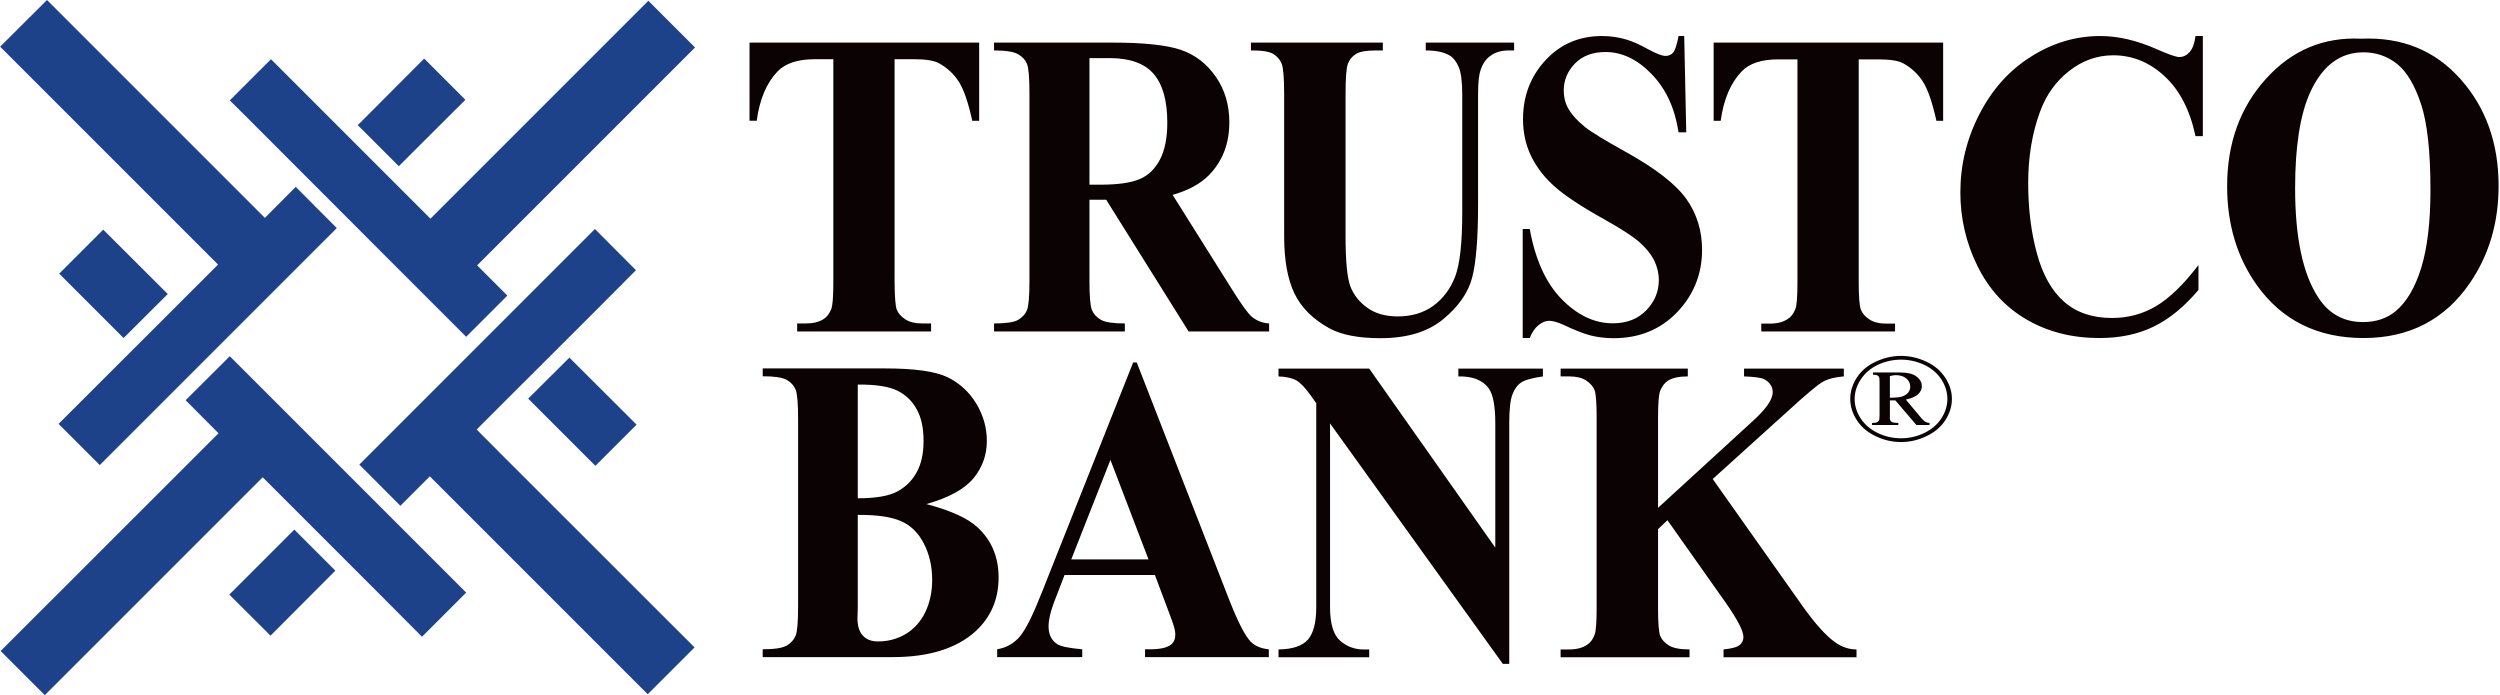 <svg version="1.2" xmlns="http://www.w3.org/2000/svg" viewBox="0 0 1596 444" width="1596" height="444">
	<title>178949-svg</title>
	<style>
		.s0 { fill: #1d428a } 
		.s1 { fill: #0a0203 } 
	</style>
	<g id="surface1">
		<path id="Layer" fill-rule="evenodd" class="s0" d="m297.6 378.3l-28.2 28.2c0 0-15.9-15.9-26-26.1l-75.7-75.7-54.2 54.2c-39 39-84.9 84.9-84.9 84.9l-28.2-28.2 126.8-126.7 12.3-12.3-21-21.1 28.2-28.1z"/>
		<path id="Layer" fill-rule="evenodd" class="s0" d="m270.8 37.4l26.3 26.3-42.5 42.4-26.2-26.2zm-29.6 121.2l-85.2-85.3-9.3-9.2 26.3-26.3 40.4 40.4 50.9 50.9 10.5 10.5 139.1-139.1 29.8 29.8-139.1 139.1 19.3 19.3-26.3 26.3zm165.2 112.5l-26.3 26.3-42.9-42.9 26.3-26.2zm-275.9-93.5c4.7-4.7 8.7-8.7 8.7-8.7l-18.2-18.2-120.9-120.9 29.9-29.8 139.1 139.1 19.7-19.8 26.2 26.3c0 0-3.4 3.5-9.2 9.2l-142.1 142.1-26.3-26.3c0 0 82.7-82.6 93.1-93zm-92.7-2.9l28.1-28.1 41.2 41.1-28.2 28.1zm342-28.5l26.2 26.3-26.8 26.9-57.7 57.6-17.2 17.2 15.3 15.4 123.8 123.7-29.9 29.9-139.1-139.1-18.8 18.8-26.2-26.3zm-207.1 259.6l-26.3-26.2 41.5-41.5 26.2 26.2z"/>
		<path id="Layer" fill-rule="evenodd" class="s1" d="m625.1 27.2v49.9h-4.4q-3.8-17.3-8.5-24.8-4.7-7.5-12.9-12-4.6-2.5-16-2.5h-12.2v142.2q0.1 14.2 1.4 17.7 1.4 3.5 5.5 6.2 4 2.6 11 2.6h5.4v5.1h-85.5v-5.1h5.4q7.1 0 11.5-2.8 3.1-1.9 4.9-6.5 1.3-3.3 1.3-17.2v-142.2h-11.8q-16.4 0-23.9 7.9-10.5 11-13.2 31.4h-4.6v-49.9zm70.4 100.3v51.7q0 15 1.6 18.8 1.7 3.9 5.8 6.2 4 2.3 15.2 2.3v5.1h-83.5v-5.1q11.3 0 15.4-2.3 4-2.4 5.6-6.2 1.6-3.8 1.6-18.8v-119.6q0-15-1.6-18.9-1.6-3.8-5.7-6.1-4.1-2.4-15.3-2.4v-5h75.8q29.6 0 43.4 4.6 13.7 4.7 22.3 17.1 8.7 12.4 8.7 29.2 0 20.4-13 33.7-8.3 8.4-23.2 12.6l39.2 62.4q7.7 12.1 11 15.1 4.9 4.2 11.4 4.6v5.1h-51.4l-52.6-84.1zm0-90.4v80.8h6.9q16.7 0 25-3.5 8.3-3.4 13.1-12.5 4.7-9 4.7-23.6 0-21-8.7-31.1-8.7-10.1-28.1-10.1zm103.1-9.9h84.2v5h-4.2q-9.5 0-13 2.3-3.6 2.2-5.1 6.2-1.5 3.9-1.5 19.7v90.3q0 24.7 3.3 32.7 3.3 8 10.9 13.3 7.6 5.3 19.1 5.3 13.3 0 22.6-6.7 9.3-6.7 14-18.5 4.6-11.9 4.6-41.2v-75.2q0-12.4-2.3-17.7-2.3-5.3-5.8-7.3-5.4-3.2-15.2-3.2v-5h56.4v5h-3.4q-6.8 0-11.4 3.2-4.6 3.1-6.6 9.4-1.6 4.3-1.6 15.6v70q0 32.5-3.8 46.9-3.8 14.4-18.5 26.5-14.6 12.1-40 12.1-21.2 0-32.8-6.4-15.7-8.7-22.2-22.3-6.5-13.6-6.5-36.5v-90.3q0-15.9-1.6-19.8-1.6-3.9-5.4-6.2-3.9-2.3-14.2-2.2zm276.6-4.2l1.3 61.5h-4.9q-3.5-23.1-17.2-37.2-13.6-14.1-29.5-14.1-12.3 0-19.5 7.4-7.1 7.4-7.1 17.1 0 6.1 2.5 10.9 3.5 6.4 11.2 12.6 5.6 4.5 26.1 15.9 28.6 15.9 38.6 30.1 9.9 14.1 9.9 32.3 0 23.1-15.9 39.8-16 16.6-40.5 16.6-7.7 0-14.6-1.7-6.9-1.8-17.2-6.7-5.8-2.7-9.5-2.7-3.2 0-6.6 2.7-3.5 2.7-5.7 8.3h-4.5v-69.6h4.5q5.3 29.4 20.4 44.8 15.1 15.4 32.6 15.4 13.4 0 21.4-8.3 8-8.3 8-19.3 0-6.5-3-12.6-3.1-6.1-9.4-11.6-6.2-5.5-22.1-14.4-22.3-12.4-32-21.1-9.8-8.7-15-19.4-5.2-10.7-5.2-23.6 0-22.1 14.3-37.6 14.3-15.5 36.1-15.5 7.9 0 15.4 2.2 5.7 1.6 13.8 6.1 8.1 4.4 11.4 4.4 3.1 0 4.9-2.2 1.8-2.2 3.4-10.5zm165.3 4.2v49.9h-4.3q-3.8-17.2-8.5-24.8-4.7-7.5-12.9-12-4.6-2.4-16-2.4h-12.2v142.2q0 14.1 1.4 17.6 1.4 3.6 5.4 6.2 4 2.7 11 2.7h5.4v5h-85.4v-5h5.4q7.1 0 11.4-2.9 3.2-1.9 5-6.5 1.3-3.3 1.3-17.1v-142.2h-11.8q-16.5-0.1-23.9 7.8-10.5 11-13.3 31.4h-4.5v-49.9zm165.8-4.2v63.9h-4.7q-5.3-25-19.8-38.3-14.4-13.3-32.7-13.3-15.3 0-28 9.9-12.8 9.9-18.7 26-7.6 20.5-7.6 45.6 0 24.8 5.6 45.1 5.5 20.3 17.3 30.7 11.8 10.4 30.6 10.4 15.4 0 28.2-7.6 12.8-7.6 27-26.2v15.9q-13.7 16.2-28.6 23.4-14.9 7.3-34.7 7.3-26.1 0-46.4-11.8-20.3-11.8-31.3-34-11-22.2-11-47.2 0-26.4 12.2-50 12.2-23.7 33-36.7 20.7-13.1 44.1-13.1 17.2 0 36.3 8.5 11.1 4.9 14.1 4.9 3.9 0 6.7-3.2 2.8-3.2 3.7-10.2zm101 1.7q39-1.7 63.4 25.7 24.4 27.3 24.4 68.3 0 35.1-18.2 61.8-24.1 35.3-68 35.3-44 0-68.1-33.7-19-26.7-19-63.2 0-41.1 24.7-68.5 24.7-27.4 60.8-25.7zm1.5 8.7q-22.4 0-34.1 25.8-9.5 21.2-9.5 60.9 0 47.2 14.7 69.7 10.2 15.8 28.6 15.8 12.4 0 20.7-6.8 10.6-8.7 16.5-27.8 5.9-19.1 5.9-49.8 0-36.6-6-54.7-6-18.2-15.3-25.7-9.4-7.4-21.5-7.4zm-917.4 288.4q23.2 6.1 32.6 14.8 13.5 12.4 13.5 32.1 0 20.8-14.8 34.4-18.2 16.4-52.9 16.4h-82.9v-5q11.3 0 15.4-2.4 4-2.4 5.6-6.2 1.6-3.8 1.6-18.7v-119.7q0-14.9-1.6-18.8-1.6-3.9-5.7-6.2-4.1-2.3-15.3-2.3v-5h78.2q28.1 0 39.8 5.6 11.6 5.7 18.4 16.9 6.7 11.2 6.7 23.8 0 13.4-8.5 23.8-8.6 10.4-30.1 16.5zm-43.8-3.7q17.1 0 25.2-4.3 8.1-4.4 12.4-12.3 4.4-7.9 4.4-20.1 0-12.2-4.3-20-4.3-7.9-12.2-11.9-8-4.1-25.5-4zm0 10.6v59.2l-0.2 6.8q0 7.3 3.4 11 3.3 3.8 9.8 3.8 9.6 0 17.7-4.8 8.1-4.9 12.5-14.1 4.3-9.1 4.3-20.4 0-12.9-5.3-23.2-5.3-10.3-14.6-14.3-9.2-4.1-27.6-4zm189.7 38.4h-57.7l-6.9 17.9q-3.3 9-3.3 14.8 0 7.8 5.5 11.4 3.3 2.2 16 3.3v5h-54.3v-5q8.8-1.5 14.5-8.2 5.6-6.7 13.9-27.8l58.4-147.1h2.3l58.9 151.2q8.4 21.4 13.8 27 4.1 4.2 11.6 4.9v5h-79v-5h3.3q9.5 0 13.3-3 2.7-2.2 2.7-6.2 0-2.5-0.8-5.1-0.2-1.2-3.6-10.2zm-4.1-10l-24.3-63.5-25 63.5zm140.9-121.8l80.5 114.3v-79.3q0-16.5-4.2-22.4-5.8-7.9-19.4-7.6v-5h54v5q-10.4 1.5-13.9 3.9-3.6 2.4-5.6 7.7-2 5.4-2 18.4v153.5h-4.1l-110.3-153.5v117.2q0 15.9 6.4 21.5 6.5 5.6 14.8 5.6h3.8v5h-57.9v-5q13.5-0.2 18.8-6.3 5.3-6.1 5.3-20.8v-130.1l-3.5-4.9q-5.2-7.3-9.1-9.6-4-2.3-11.5-2.6v-5zm219.3 70.5l57.4 81.2q12.2 17.1 21 23.2 6.3 4.4 13.4 4.4v5h-84.9v-5q8-0.8 10.4-2.9 2.3-2 2.3-5 0-5.7-11-21.5l-37.5-53.1-6 5.7v50.3q0 14.4 1.4 17.9 1.5 3.6 5.6 6.1 4.1 2.5 13.1 2.5v5h-82.3v-5h5.4q7.1 0 11.4-2.9 3.2-1.9 4.9-6.5 1.3-3.3 1.3-17.1v-121.3q0-14.1-1.3-17.7-1.4-3.5-5.4-6.2-4-2.6-10.9-2.6h-5.4v-5h81.2v5q-8.3 0-12.6 2.7-3.1 1.9-5 6.4-1.4 3.4-1.4 17.4v57.4l60.5-55.4q12.7-11.5 12.7-18.4 0-5.2-5.2-8.2-2.6-1.5-13.1-1.9v-5h63.7v5q-8.6 0.7-13.5 3.5-4.8 2.7-22.4 18.8zm120.2-78.6q8.2 0 16 3.6 7.7 3.5 12.1 10.1 4.4 6.6 4.4 13.8 0 7.1-4.3 13.7-4.3 6.5-12.1 10.1-7.7 3.7-16.1 3.7-8.4 0-16.1-3.7-7.7-3.6-12-10.1-4.3-6.6-4.3-13.7 0-7.2 4.3-13.8 4.4-6.6 12.2-10.1 7.7-3.6 15.9-3.6zm0 2.4q-7.5 0-14.6 3.2-7 3.3-11 9.3-4 6-4 12.6 0 6.5 3.9 12.5 3.9 5.9 11 9.3 7 3.3 14.7 3.3 7.7 0 14.7-3.3 7.1-3.4 11-9.3 3.9-6 3.9-12.5 0-6.6-3.9-12.6-4-6-11.1-9.3-7.1-3.2-14.6-3.2zm-17.9 8.2h17.6q6.7 0 10.1 2.5 3.5 2.6 3.5 6.2 0 2.9-2.3 5.1-2.4 2.3-7.9 3.5l9.6 11.5q1.7 2.1 3.1 2.8 0.9 0.5 2.4 0.6v1.3h-8.4l-13.4-15.7h-3.5v12q0.3 1.3 1.3 1.8 1 0.6 4.1 0.6v1.3h-16.8v-1.3q2.2 0 3.1-0.4 0.9-0.5 1.4-1.3 0.3-0.6 0.3-3.6v-20.3q0-2.8-0.2-3.4-0.3-0.8-1.1-1.3-0.9-0.5-2.9-0.5zm10.8 16.1q5.4 0 7.9-0.8 2.5-0.9 3.8-2.5 1.3-1.7 1.3-3.7 0-3.1-2.5-5.3-2.6-2.1-6.7-2.1-1.7 0-3.8 0.6z"/>
	</g>
</svg>